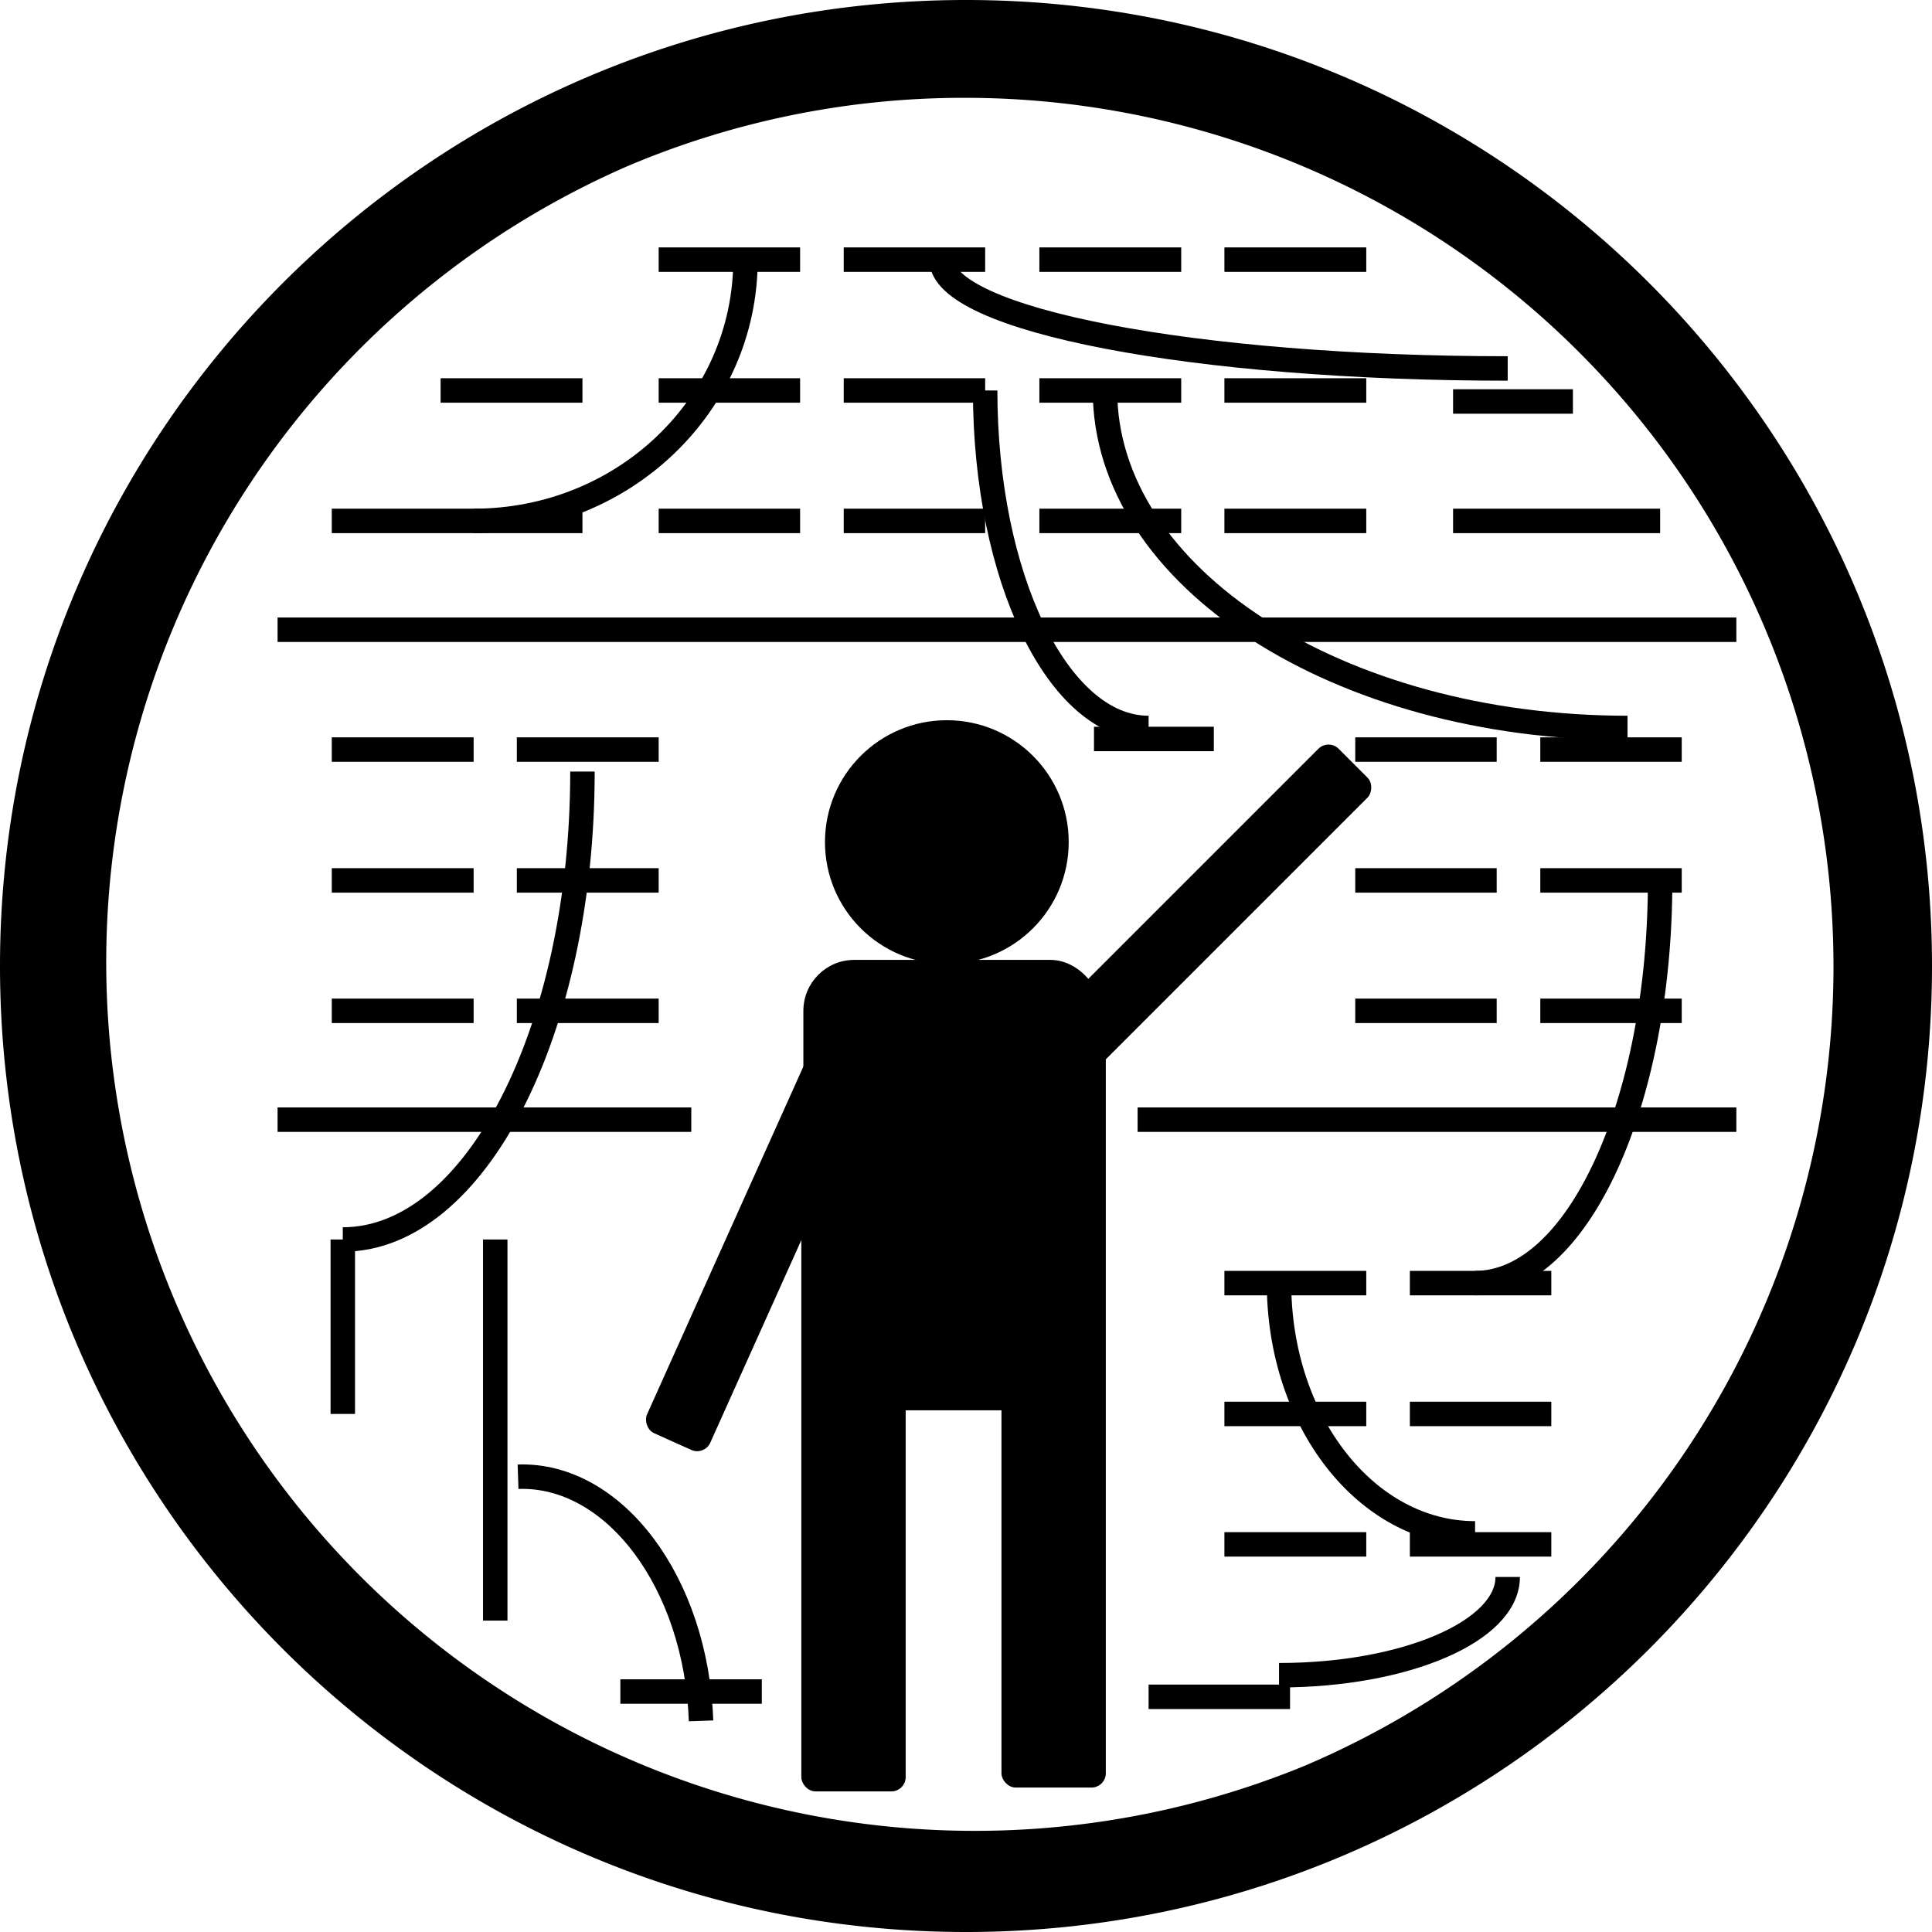 <svg xmlns="http://www.w3.org/2000/svg" viewBox="0 0 474 474"><defs><style>.cls-1,.cls-2{stroke:#000;stroke-miterlimit:10;}.cls-2{fill:none;stroke-width:6px;}</style></defs><g id="Base"><path d="M250,37a213.1,213.1,0,0,1,82.9,409.3A213.1,213.1,0,0,1,167.1,53.7,211.3,211.3,0,0,1,250,37m0-24C119.1,13,13,119.1,13,250S119.1,487,250,487,487,380.9,487,250,380.9,13,250,13Z" transform="translate(-13 -13)"/></g><g id="Content"><circle class="cls-1" cx="232.3" cy="206.6" r="29.4"/><rect class="cls-1" x="197.6" y="236" width="72.1" height="109.51" rx="12"/><rect class="cls-1" x="298.8" y="184.9" width="16" height="106.84" rx="3" transform="translate(245.4 -160.1) rotate(45)"/><rect class="cls-1" x="192" y="264.1" width="16" height="106.84" rx="3" transform="translate(134.9 -67.1) rotate(24.2)"/><rect class="cls-1" x="197.1" y="301" width="24.6" height="138.01" rx="3"/><rect class="cls-1" x="246.2" y="252" width="24.6" height="186.06" rx="3"/><line class="cls-2" x1="152.2" y1="415" x2="186.9" y2="415"/><line class="cls-2" x1="281.8" y1="416.3" x2="316.5" y2="416.3"/><line class="cls-2" x1="68.1" y1="274.7" x2="169.6" y2="274.7"/><line class="cls-2" x1="279.1" y1="274.7" x2="426" y2="274.7"/><line class="cls-2" x1="68.1" y1="154.5" x2="426" y2="154.5"/><line class="cls-2" x1="81.4" y1="183.9" x2="116.2" y2="183.9"/><line class="cls-2" x1="81.4" y1="216" x2="116.2" y2="216"/><line class="cls-2" x1="81.4" y1="248" x2="116.2" y2="248"/><line class="cls-2" x1="126.8" y1="183.9" x2="161.6" y2="183.9"/><line class="cls-2" x1="126.8" y1="216" x2="161.6" y2="216"/><line class="cls-2" x1="126.8" y1="248" x2="161.6" y2="248"/><line class="cls-2" x1="332.5" y1="183.9" x2="367.2" y2="183.9"/><line class="cls-2" x1="332.5" y1="216" x2="367.2" y2="216"/><line class="cls-2" x1="332.5" y1="248" x2="367.2" y2="248"/><line class="cls-2" x1="377.9" y1="183.9" x2="412.6" y2="183.9"/><line class="cls-2" x1="377.9" y1="216" x2="412.6" y2="216"/><line class="cls-2" x1="377.9" y1="248" x2="412.6" y2="248"/><line class="cls-2" x1="161.6" y1="63.7" x2="196.3" y2="63.7"/><line class="cls-2" x1="161.6" y1="95.8" x2="196.3" y2="95.8"/><line class="cls-2" x1="161.6" y1="127.8" x2="196.3" y2="127.8"/><line class="cls-2" x1="207" y1="63.7" x2="241.7" y2="63.7"/><line class="cls-2" x1="207" y1="95.8" x2="241.7" y2="95.8"/><line class="cls-2" x1="207" y1="127.8" x2="241.7" y2="127.8"/><line class="cls-2" x1="255" y1="63.7" x2="289.8" y2="63.7"/><line class="cls-2" x1="255" y1="95.8" x2="289.8" y2="95.8"/><line class="cls-2" x1="255" y1="127.8" x2="289.8" y2="127.8"/><line class="cls-2" x1="300.4" y1="63.7" x2="335.2" y2="63.7"/><line class="cls-2" x1="300.4" y1="95.8" x2="335.2" y2="95.8"/><line class="cls-2" x1="300.4" y1="127.8" x2="335.2" y2="127.8"/><line class="cls-2" x1="300.4" y1="314.8" x2="335.2" y2="314.8"/><line class="cls-2" x1="300.4" y1="346.9" x2="335.2" y2="346.9"/><line class="cls-2" x1="300.4" y1="378.9" x2="335.2" y2="378.9"/><line class="cls-2" x1="345.9" y1="314.8" x2="380.6" y2="314.8"/><line class="cls-2" x1="345.9" y1="346.9" x2="380.6" y2="346.9"/><line class="cls-2" x1="345.9" y1="378.9" x2="380.6" y2="378.9"/><line class="cls-2" x1="121.5" y1="304.1" x2="121.5" y2="397.6"/><line class="cls-2" x1="84.1" y1="304.1" x2="84.1" y2="346.9"/><line class="cls-2" x1="81.4" y1="127.8" x2="142.9" y2="127.8"/><line class="cls-2" x1="108.1" y1="95.8" x2="142.9" y2="95.8"/><line class="cls-2" x1="356.5" y1="98.5" x2="385.9" y2="98.5"/><line class="cls-2" x1="356.5" y1="127.8" x2="407.3" y2="127.8"/><line class="cls-2" x1="268.4" y1="181.3" x2="297.8" y2="181.3"/><path class="cls-2" d="M155.9,202.3c0,63.5-26.3,114.8-58.8,114.8" transform="translate(-13 -13)"/><path class="cls-2" d="M284.1,108.8c0,45.8,57.3,82.8,128.2,82.8" transform="translate(-13 -13)"/><path class="cls-2" d="M195.9,76.7c0,35.5-29.8,64.1-66.7,64.1" transform="translate(-13 -13)"/><path class="cls-2" d="M326.8,327.8c0,34,21.5,61.4,48.1,61.4" transform="translate(-13 -13)"/><path class="cls-2" d="M420.3,229c0,54.6-20.3,98.8-45.4,98.8" transform="translate(-13 -13)"/><path class="cls-2" d="M244,76.7c0,14.8,62.1,26.7,138.9,26.7" transform="translate(-13 -13)"/><path class="cls-2" d="M254.7,108.8c0,45.8,17.9,82.8,40.1,82.8" transform="translate(-13 -13)"/><path class="cls-2" d="M382.9,399.9c0,13.3-25.1,24.1-56.1,24.1" transform="translate(-13 -13)"/><path class="cls-2" d="M140.1,375.3c23.6-.8,43.7,26,44.9,59.9" transform="translate(-13 -13)"/></g></svg>